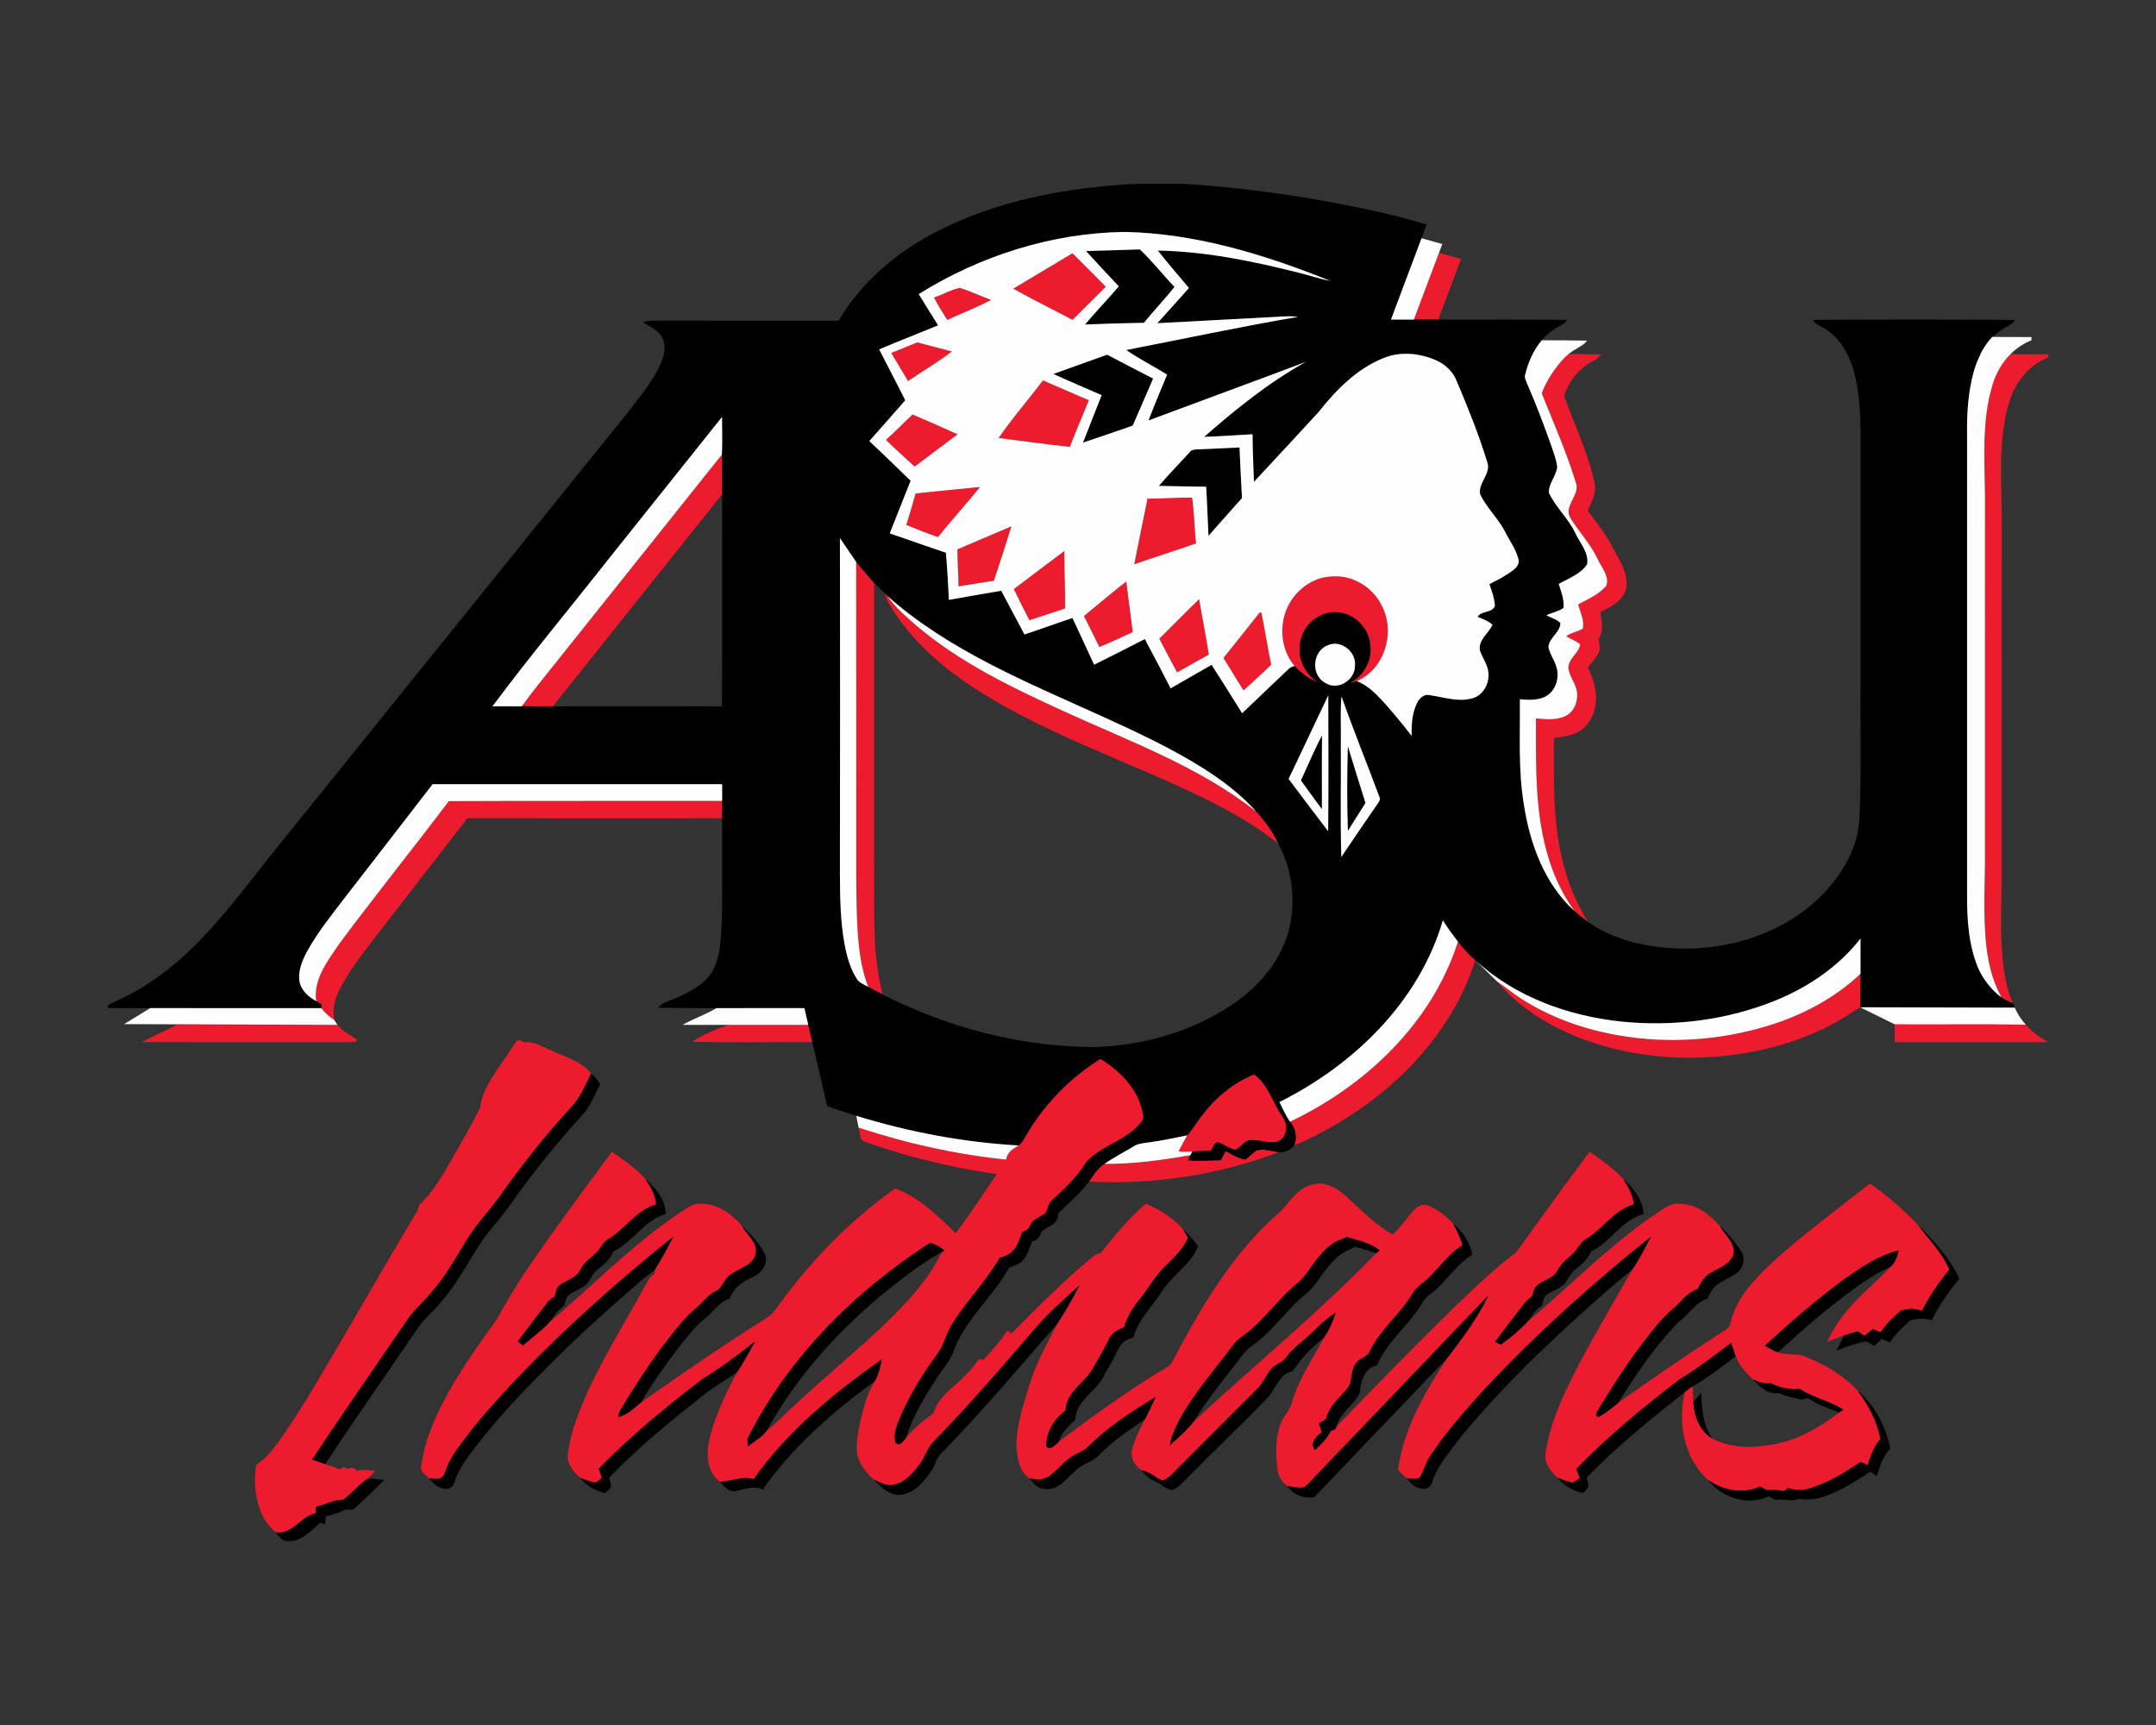 <?xml version="1.0" encoding="UTF-8"?>
<!DOCTYPE svg PUBLIC "-//W3C//DTD SVG 1.1//EN" "http://www.w3.org/Graphics/SVG/1.1/DTD/svg11.dtd">
<!-- Creator: CorelDRAW -->
<svg xmlns="http://www.w3.org/2000/svg" xml:space="preserve" width="2000px" height="1600px" version="1.1" style="shape-rendering:geometricPrecision; text-rendering:geometricPrecision; image-rendering:optimizeQuality; fill-rule:evenodd; clip-rule:evenodd"
viewBox="0 0 2000 1600"
 xmlns:xlink="http://www.w3.org/1999/xlink">
 <rect x="0" y="0" width="2000" height="1600" fill="#333333" stroke="none"/>
 <defs>
  <style type="text/css">
   <![CDATA[
    .fil1 {fill:black;fill-rule:nonzero}
    .fil0 {fill:#EC1B2D;fill-rule:nonzero}
    .fil2 {fill:#FEFEFE;fill-rule:nonzero}
   ]]>
  </style>
 </defs>
 <g id="Capa_x0020_1">
  <g id="Arkansas_x0020_State_x0020_Indians.cdr">
   <path class="fil0" d="M1334.88 234.43l20.46 5.82 -21.17 56.19 -22.61 0 23.32 -62.01zm-394.94 33.33c18.36,-10.87 36.56,-22.03 54.96,-32.85 10.26,10.4 20.79,20.51 30.87,31.09 -10.38,10.15 -20.53,20.48 -30.81,30.72 -18.32,-9.69 -36.94,-18.85 -55.02,-28.96zm-73.53 8.17c8.11,-2.67 15.62,-7.15 23.96,-8.97 9.86,3.19 19.27,7.6 28.96,11.22 -13.1,7.04 -27.09,12.28 -40.57,18.56 -4.32,-6.83 -8.73,-13.59 -12.35,-20.81zm-39.67 51.47c8.05,-3.33 16.16,-6.54 24.24,-9.83 10.72,2.75 21.35,5.74 32.09,8.43 -12.98,9.97 -27.21,18.22 -40.74,27.47 -5.29,-8.63 -10.29,-17.44 -15.59,-26.07zm1038.32 1.05c11.65,0.2 23.29,0 34.94,0.15l0 2.95c-17.94,7.07 -30.84,23.16 -36.14,41.42 -10.09,33.21 -7.28,68.41 -6.98,102.62 -0.04,108.33 0,216.65 -0.02,324.99 0.4,31.54 -2.25,63.23 1.46,94.67 1.59,12.08 3.81,24.26 9.07,35.36 -4.29,-2.13 -6.93,-2.51 -10.71,-5.46 -7.98,-14.61 -11.71,-29.42 -13.87,-45.85 -3.71,-31.45 -1.06,-63.13 -1.47,-94.68 0.02,-108.34 -0.02,-216.66 0.02,-324.98 -0.3,-34.21 -3.11,-69.41 6.99,-102.62 3.11,-10.74 8.86,-20.72 16.71,-28.57zm-897.55 24.42c14.21,6.02 28.34,12.28 42.54,18.36 -5.76,14.46 -12.08,28.71 -17.61,43.26 -22.08,-2.31 -44.05,-5.48 -66.05,-8.23 12.67,-18.54 27.58,-35.48 41.12,-53.39zm-145.7 55.12c8.56,-7.51 16.43,-15.75 24.76,-23.52 13.99,6 27.95,12.02 41.78,18.38 -13.25,10.02 -26.57,19.95 -39.85,29.92 -8.96,-8.21 -18.07,-16.23 -26.69,-24.78zm-296.23 194.15c48.08,-60.12 96.02,-120.35 144.08,-180.47 0.48,12.26 0.16,24.57 0.22,36.85 -52.42,65.48 -104.65,131.09 -157,196.61 -9.56,-0.04 -19.11,0.16 -28.66,-0.22 13.1,-18.12 27.59,-35.16 41.36,-52.77zm323.74 -144.37c19.92,-2.32 39.91,-3.95 59.86,-6.1 -12.72,15.78 -26.39,30.75 -39.09,46.52 -9.92,-3.41 -19.67,-7.3 -29.36,-11.3 3.01,-9.65 5.94,-19.34 8.59,-29.12zm215.16 4.76c13.76,0 27.53,-1.12 41.31,-1 2.21,14.02 2.15,28.41 3.69,42.56 -19.04,6.58 -38.26,12.68 -57.31,19.34 4.06,-20.3 8.07,-40.63 12.31,-60.9zm-176.39 47.04c16.77,-7.01 33.37,-14.39 50.16,-21.37 -5.25,16.89 -10.63,33.75 -16.27,50.52 -10.96,1.51 -21.85,3.54 -32.81,5.14 -0.06,-11.44 -1,-22.85 -1.08,-34.29zm52.37 36.82c15.63,-11.74 31.21,-23.62 46.9,-35.3 -0.1,17.76 0.86,35.5 0.62,53.28 -10.96,3.85 -22.07,7.24 -33.09,10.92 -4.92,-9.58 -9.73,-19.21 -14.43,-28.9zm-146.25 -25.24c5.52,6.5 10.82,13.18 16.64,19.42 0.06,86.01 0,172.01 0.02,258.02 0.62,41.24 -2.57,83.34 7.93,123.69 -4.54,-2.2 -8.97,-4.57 -13.41,-6.94 -6.74,-17.32 -8.85,-35.98 -9.97,-54.38 -1.61,-30.82 -0.99,-61.69 -1.11,-92.53 -0.06,-82.41 0.12,-164.85 -0.1,-247.28zm396.83 51.57c4.75,-20.51 23.4,-37.49 44.79,-38.05 19.58,-1.54 38.71,10.72 46.65,28.46 11.94,24.3 1.61,57.65 -23.74,68.6 -2.11,0.75 -4.23,1.29 -6.34,1.87 12.7,-6.9 20.89,-21.43 18.64,-35.94 -1.62,-16.45 -16.61,-30.44 -33.35,-29.8 -16.85,0.16 -31.42,15.17 -31.98,31.87 -1.35,12.94 5.59,25.32 16.07,32.59 -8.17,-2.73 -14.91,-8.35 -20.75,-14.49 -10.56,-12.18 -13.71,-29.66 -9.99,-45.11zm-185.52 -1.29c12.98,-10.81 25.96,-21.65 39.25,-32.08 1.91,15.67 4.01,31.3 6.08,46.95 -10.29,4.74 -20.57,9.53 -31.02,13.87 -4.66,-9.63 -9.52,-19.17 -14.31,-28.74zm-185.08 -21.45c0.94,0.89 1.85,1.81 2.69,2.81 7.32,10.64 17.3,18.98 26.89,27.45 40.23,34.1 88.13,57.25 135.79,79.01 61.27,28.17 126.1,51.39 179.58,93.63 8.41,8.73 15.55,18.88 20.59,29.94 -20.91,-17.06 -44.55,-30.36 -68.71,-42.22 -73.68,-36.16 -153.29,-61.13 -221.54,-107.74 -28.09,-19.47 -53.96,-43.29 -71.19,-73.13 -1.75,-3.09 -2.98,-6.42 -4.1,-9.75zm255.01 42.46c12.36,-12.18 24.44,-24.64 36.92,-36.72 2.87,17.18 6.33,34.28 9.03,51.47 -9.93,5.32 -19.62,11.08 -29.49,16.5 -5.54,-10.4 -11.12,-20.75 -16.46,-31.25zm93.25 -24.5c0.36,0.14 1.13,0.42 1.49,0.56 3.33,15.96 5.66,32.13 9.05,48.06 -8.31,8.23 -17.12,15.9 -25.67,23.86 -6.3,-9.99 -12.44,-20.06 -18.62,-30.12 11.36,-14.02 22.41,-28.29 33.75,-42.36zm-752.33 175.15c84.51,-0.39 169.03,-0.04 253.53,-0.19 0,5.36 0,10.72 0,16.06 -78.76,0 -157.53,0.08 -236.29,-0.02 -29.9,38.37 -59.56,76.91 -89.4,115.34 -10.79,14.27 -21.79,28.6 -29.76,44.69 -4.21,8.39 -6.32,17.94 -4.23,27.25 -4.49,-3.01 -8.9,-6.76 -12.19,-11.13l0.41 -3.48c-1.26,-0.74 -3.81,-2.24 -5.08,-2.99 -2.99,-20.42 10.96,-37.68 21.64,-53.59 33.13,-44.49 67.92,-87.7 101.37,-131.94zm936.11 130.31c4.77,6.28 10.25,12 16.15,17.24 -6.76,20.77 -16.25,40.63 -28.36,58.79 -33.47,50.97 -84.14,88.82 -139.54,113.14 2.67,-7.71 1.14,-15.95 -4.09,-22.13 70.21,-33.35 131.9,-91.63 155.84,-167.04zm286.95 78.26c31.87,-9.61 62.17,-25.46 86.47,-48.44 -0.02,10.35 0.24,20.71 -0.32,31.06 -8.53,5.14 -16.62,10.98 -25.47,15.58 -31.94,17.03 -67.62,26.34 -103.54,29.85 -43.35,4.06 -87.81,-0.76 -128.69,-16.05 -29.78,-11.36 -58.29,-28.39 -78.86,-53.1 7.18,4.6 13.62,10.28 20.81,14.93 27.85,18.18 59.82,29.48 92.51,35 45.55,7.79 92.88,4.52 137.09,-8.83zm118.16 -1.58c40.53,0.3 81.1,-0.41 121.59,0.34 5.79,6.47 12.9,11.74 20.82,16.25 -47.5,0.02 -94.98,-0.02 -142.47,0.02 0,-5.54 0,-11.1 0.06,-16.61zm-1593.48 0.48l148.86 0.06c4.86,5.72 11.36,9.45 17.76,13.16 1.26,3.55 -4.08,2.55 -5.92,2.91 -64.5,-0.12 -128.99,0.16 -193.49,-0.14l32.79 -15.99zm513.78 0.06l71.9 0 3.75 16.03c-37.07,-0.2 -74.13,0.5 -111.17,-0.36 3.96,-3.83 29.9,-15.82 35.52,-15.67zm-199.29 15.93c1.81,-3.81 5.6,-0.2 8.33,0.32 8.67,-1.22 16.11,4.01 23.76,7.19 13,6.22 28.33,9.67 37.56,21.67l-0.04 0.06c-5.27,11.03 -10.05,22.67 -18.68,31.6 -24.1,26.35 -46.35,54.36 -66.88,83.6 -6.64,9.27 -14.35,17.7 -21.29,26.75 -13.59,18.88 -23.46,40.32 -38.67,58.08 -7.25,9.33 -16.48,16.95 -23.5,26.48 -29.9,43.81 -60.32,87.27 -89.62,131.52 4.03,1.39 8.07,2.79 12.12,4.12 4.52,1.42 8.93,3.15 13.31,4.95 0.96,-0.54 2.85,-1.6 3.79,-2.13 0.98,0.45 2.93,1.31 3.91,1.75 3.23,-2.13 6.28,-1 8.63,1.79 5.46,-1.61 11.14,-0.54 16.68,0.04 -2.65,2.89 -5.28,5.8 -8.39,8.22 -7.53,5.54 -13.69,12.69 -20.97,18.55 -9.01,-0.51 -16.7,4.97 -25.37,6.46 -0.14,1.98 -0.26,3.99 -0.38,6.02 -13.7,2.59 -21.43,20.21 -37.14,17.76 -17.86,-14.71 -21.27,-40.68 -18.2,-62.39 11.12,-7.43 18.78,-18.6 26.33,-29.36 20.56,-30.24 38.54,-62.11 57.09,-93.59 21.85,-37.49 43.58,-75.07 65.84,-112.34 1,-1.96 1.72,-4.05 2.14,-6.22 12.62,-11.25 20.71,-26.36 29.36,-40.65 9.27,-16.26 18.62,-32.51 27.01,-49.21 1.91,-16.51 12.32,-29.9 21.23,-43.3 4.17,-5.82 7.83,-11.96 12.04,-17.74zm471.88 88.9c16.85,-29.8 41.23,-55.31 70.37,-73.29 18.86,11.46 35.88,28.94 39.49,51.53 1.55,4.74 -2.59,8.33 -5.46,11.44 -13.66,13.87 -34.33,18.3 -47.25,32.95 -8.25,13.49 -19.85,24.3 -31.35,34.94 -3.73,2.91 -4.01,7.86 -6.16,11.76 -4.47,4.25 -11.82,5.44 -14.33,11.62 -1.12,3.53 -4.33,5.07 -7.46,6.48 -2.33,6.1 -4.18,12.72 -8.83,17.56 -3.19,3.57 -7.97,4.83 -12.26,6.48 -12.36,21.53 -30.14,39.21 -43.33,60.16 -6.2,9.17 -8,20.59 -14.81,29.4 -12.68,17.38 -24.14,35.8 -32.97,55.46 -3.21,8.37 -8.08,17.42 -5.29,26.59 4.43,3.25 7.38,-2.33 9.79,-5.24 7.28,-8.45 15.75,-15.85 25.02,-22.05 2.91,-8.83 8.59,-16.36 15.61,-22.36 9.66,-8.58 19.43,-17.27 26.63,-28.11 1.15,0.12 3.43,0.36 4.58,0.46 7.8,-8.75 15.71,-17.48 22.23,-27.27 0.88,0.74 2.67,2.23 3.57,2.95 24.51,-24.82 49.17,-49.6 76.12,-71.82 1.92,-1.56 4.35,-2.21 6.7,-2.83 12.92,-16.21 25.99,-32.55 42.06,-45.83 12.84,5.7 25.1,13.14 34.39,23.88 1.51,2.53 3.04,5.1 4.58,7.67 -4.66,10.85 -13.5,18.88 -21.71,27.05 -9.01,8.64 -14.81,19.88 -22.7,29.45 -6.54,8.01 -12.12,16.88 -15.09,26.85 -6.06,1.99 -11.84,5.5 -14.37,11.64 -4.55,9.91 -10.49,19.07 -15.75,28.58 -8.13,12.22 -23.56,20.57 -24.06,36.84 -10.35,7.58 -17.6,19.32 -18.06,32.35 3.19,6.12 8.53,-0.88 11.78,-3.49 29.08,-21.96 58.7,-43.29 89.58,-62.67 5,-3.47 11.4,-5.46 15.15,-10.44 27.05,-51.35 57.01,-103.1 101.76,-141.19 8.57,-9.31 15.93,-21.61 29.34,-24.36 11.94,-3.03 23.07,3.79 31.46,11.62 13.49,12.42 26.39,25.81 42.46,34.98 6.51,-6.18 11.92,-13.33 17.44,-20.35 3.49,-4.38 8.85,-8.83 14.85,-6.8 9.21,3.49 17.16,9.79 23.84,16.95 3.57,6.34 6.56,13.01 8.73,19.95 -15.59,9.41 -24.42,26.15 -39.01,36.72 -3.05,2.25 -5.58,5.08 -7.51,8.33 -11.31,19.04 -29.67,32.97 -39.43,53.08 -2.3,6.38 -10.67,6.44 -13.54,12.42 -4.92,6.7 -2.07,16.25 -7.63,22.61 -7.32,8.89 -17.01,16.48 -19.7,28.3 -2.19,1.32 -4.34,2.67 -6.51,4.01 0.93,2.63 1.85,5.26 2.79,7.93 -5.11,3.83 -11.47,9.97 -6.44,16.59 5.56,-5.3 11.4,-10.59 14.67,-17.68 1.09,-0.44 3.25,-1.3 4.34,-1.72 0.26,-0.63 0.78,-1.87 1.02,-2.49 36.72,-37.73 73.38,-75.51 111.05,-112.3 17.9,-16.97 35.62,-34.31 55.49,-48.98 22.49,-31.28 45.15,-62.51 68.14,-93.45 11.12,7.55 22.2,15.37 31.35,25.3 4.59,7.23 9.09,14.83 9.69,23.6 -18.2,5.14 -28.26,22.36 -43.75,31.75 -6.06,3.31 -8.33,10.33 -13.46,14.65 -5.14,4.35 -10.36,8.83 -13.57,14.89 -4.13,8.14 -14.67,8.83 -20.38,15.31 -1.43,2.67 -2.17,5.6 -3.12,8.45 -3.11,2.38 -6.02,5.03 -8.34,8.2 -8.67,11.4 -17.5,22.68 -26.05,34.18 1.36,0.62 4.11,1.88 5.5,2.51 8.65,-6.18 16.81,-13.11 24.22,-20.75 38.37,-32.53 73.91,-68.57 115.1,-97.67 8.49,-5.06 16.46,-13.6 27.21,-12.18 14.73,0.34 27.07,9.95 36.43,20.53 4.45,7.99 13.28,14.55 13.08,24.4 -1.61,10.66 -13.02,14.11 -20.99,18.98 -6.18,3.15 -9.65,9.29 -12.68,15.23 -8.53,2.87 -13.99,10.1 -20.21,16.08 -13.69,11.07 -24.06,25.5 -34.68,39.39 -13.26,17.92 -25.3,36.72 -36.88,55.79 -1.1,2.06 -3.95,6.14 -0.36,7.44 6.78,-3.49 12.78,-8.33 18.56,-13.28 31.06,-22.1 62.49,-43.71 94.52,-64.42 3.83,-2.75 9.31,-4.73 9.75,-10.17 4.77,-21.35 20.31,-37.95 35.56,-52.74 29.46,-27.43 62.12,-51.09 93.65,-76.05 16.09,11.15 30.92,24.12 44.39,38.33 10.41,13.36 22.39,25.8 29.32,41.51 -9.76,11.74 -18.41,24.39 -25.25,38.05 -3.17,-0.64 -6.34,-1.26 -9.47,-1.85 -3.29,0.59 -6.56,1.15 -9.83,1.65 -7.17,6.06 -14.17,12.46 -19.23,20.43 -2.47,-1.03 -4.93,-2.05 -7.34,-3.03 -2.57,2.06 -5.12,4.15 -7.67,6.24 -2.08,-1.39 -4.17,-2.75 -6.22,-4.14 -4.25,1.15 -8.53,2.25 -12.66,3.76 -5.24,1.94 -10.46,3.93 -15.75,5.74 7.06,-14.95 16.99,-28.42 28.75,-40.02 9.51,-9.97 20.37,-18.6 29.48,-28.97 4.92,-3.76 6.8,-9.7 8.09,-15.49 -18.96,4.53 -35.22,15.93 -50.93,26.92 -25.61,18.91 -49.69,39.82 -73.09,61.35 3.84,2.25 7.73,4.49 11.92,6.12 7.41,2.79 15.46,1.16 22.98,2.87 18.82,7.54 37.19,17.6 51.09,32.63 10.08,13.3 17.84,28.35 21.21,44.79 -5.94,7.04 -9.29,15.67 -11.94,24.38 -2.18,-1.02 -4.37,-2.03 -6.52,-2.99 -15.05,10.17 -30.8,20.11 -48.52,24.84 -6.18,1.87 -12.68,1.14 -18.78,-0.56 -0.93,0.72 -2.77,2.15 -3.7,2.85 -5.25,-1.1 -10.59,-1.57 -15.91,-0.98 -2.15,-1.13 -4.27,-2.25 -6.36,-3.34 -15.83,7.43 -34.39,3.62 -48.28,-6.14 -22.16,-19.9 -28.42,-53.43 -21.53,-81.49 2.32,-1.94 4.77,-3.73 7.36,-5.33 0.1,4.93 0.2,9.91 0.54,14.86 0.85,12.87 5.94,26.93 17.78,33.58 17.28,9.47 38.05,8.79 56.89,5.39 22.48,-4.05 42.6,-15.77 60.52,-29.49 0.99,-0.69 2.95,-2.01 3.94,-2.67 -12.66,-8.27 -27.96,-10.94 -40.5,-19.37 -9.27,1.31 -18.7,-1.24 -27.03,-5.26 -5.72,0.91 -11.2,-0.8 -16.19,-3.43 -6.64,-6.04 -12.6,-13.02 -16.08,-21.39 -1.52,-4.07 -2.88,-8.22 -4.27,-12.34 -15.65,11.62 -31.08,23.58 -47.78,33.71 -33.49,25.71 -66.34,52.54 -95.7,82.98 1,2.81 2.01,5.64 3.05,8.49 -2.19,1.44 -4.09,3.43 -6.6,4.27 -4.72,-0.98 -9.21,-2.67 -13.69,-4.33 -6.28,-5.6 -12.66,-13.17 -11.51,-22.18 4.13,-29.92 17.77,-57.37 31.42,-83.96 15.65,-29.37 32.61,-58.03 49,-86.99 6.67,-9.59 11.88,-20.08 17.26,-30.42 -53.9,42.93 -105.25,89.22 -152.45,139.45 -18.38,19.9 -36.38,40.35 -51.59,62.85 -4.49,6.18 -6,13.86 -9.85,20.37 -3.35,3.15 -8.29,1.26 -12.28,1.12 -3.27,-2.19 -5.88,-5.14 -8.25,-8.21 5.32,-37.86 24.78,-71.64 45.55,-103.02 13.97,-18.56 28.24,-37.17 38.23,-58.26 -52.88,55.07 -105.41,110.47 -158.33,165.48 -4.29,4.13 -7.78,9.21 -12.8,12.5 -5.06,0.96 -10.2,-0.46 -15.17,-1.19 -5.28,-3.83 -8.99,-9.51 -9.49,-16.09 -1.23,-13.85 -2.15,-28.49 3.11,-41.68 2.67,-7.14 8.65,-12.54 10.51,-20.03 6.3,-21.53 19.19,-40.15 29.64,-59.76 4.9,-7.06 8.15,-15.09 11,-23.15 -10.82,6.16 -18.72,15.95 -28.08,23.92 -6.42,5.5 -13.12,10.77 -18.14,17.66 -3.35,5.03 -10.07,5.92 -13.72,10.63 -4.68,6.04 -7.75,13.25 -13.23,18.68 -24.06,24.1 -48.2,48.1 -72.22,72.24 -4.11,3.98 -7.76,8.65 -12.86,11.4 -3.75,2.25 -7.02,-1.44 -10.09,-3.11 -3.56,-2.69 -7.67,-4.35 -11.94,-5.46 -6.79,-4.13 -10.66,-12.44 -8.49,-20.24 2.55,-9.39 7.24,-18.02 11.48,-26.73 3.83,-6.69 6.94,-13.73 10.05,-20.77 -22.42,13.34 -44.39,27.93 -62.95,46.39 -3.93,3.88 -9.39,5.44 -13.97,8.31 -9.03,5.4 -14.83,14.87 -24.12,19.89 -4.85,2.63 -10.55,1.4 -15.73,0.86 -9.49,-6.12 -11.36,-18.5 -12.22,-28.88 -0.44,-21.25 7.24,-41.47 13.22,-61.54 5.92,-18.68 15.96,-35.7 24.67,-53.14 7.6,-11.4 14.18,-23.48 20.58,-35.58 -8.36,7.31 -16.33,15.07 -24.54,22.56 -12.24,11.62 -22.75,24.82 -33.83,37.5 -25.04,29.02 -50.45,57.74 -77.2,85.19 -5.6,5.7 -7.52,13.78 -12.22,20.1 -5.94,8.13 -13.1,16.56 -23.18,19.33 -6.86,2.27 -13.44,-1.73 -19.58,-4.26 -8.01,-7.3 -15.69,-16.65 -16.03,-28.01 -0.35,-14.99 4.07,-29.52 7.84,-43.87 1.79,-7.02 5.34,-13.4 8.83,-19.7 3.65,-6.14 5.18,-13.22 6.4,-20.17 -44.22,31.45 -87.31,66.38 -118.69,111.15 -10.52,-3.31 -20.73,1.99 -31.21,2.47 -13,-9.41 -13.1,-27.67 -9.43,-41.8 5.54,-20.91 14.85,-40.61 25.02,-59.64 6.29,-9.19 11.3,-19.14 16.84,-28.79 -15.85,12.6 -32.13,24.7 -49.38,35.31 -33.42,25.65 -66.1,52.46 -95.52,82.68 0.98,2.85 1.94,5.68 2.95,8.57 -2.23,1.36 -3.98,4.01 -6.72,4.27 -4.66,-0.92 -9.07,-2.69 -13.49,-4.33 -6.42,-5.48 -12.62,-13.27 -11.48,-22.24 3.09,-22.87 12.12,-44.4 21.91,-65.13 16,-32.81 35.1,-63.96 52.74,-95.86 1.36,-2.45 3.23,-4.62 5.6,-6.1 0,-0.75 0.02,-2.21 0.02,-2.95 6.26,-10.08 12.04,-20.45 17.26,-31.09 -53.14,42.39 -103.89,87.96 -150.54,137.42 -16.12,17.36 -31.89,35.08 -45.92,54.18 -5.08,7.05 -10.45,14.07 -13.36,22.36 -1.73,3.57 -2.31,8.75 -6.68,10.15 -3.24,0.56 -6.55,-0.1 -9.78,-0.26 -2.95,-3.01 -7.98,-5.72 -7.32,-10.6 2.47,-20.28 9.97,-39.61 19.22,-57.69 14.15,-28.17 32.65,-53.82 51.01,-79.32 9.41,-17.06 19.37,-33.83 30.5,-49.85 24.43,-35.82 50.49,-70.51 76.2,-105.45 11.09,7.42 22.05,15.27 31.14,25.14 4.8,7.19 9.13,14.89 10.01,23.66 -18.78,5.22 -28.87,23.32 -45.1,32.63 -3.05,1.73 -4.8,4.84 -6.79,7.61 -4.89,7.64 -14.04,11.45 -18.14,19.76 -3.55,8.13 -12.82,10.08 -19.42,14.83 -3.59,2.21 -3.47,6.92 -4.68,10.52 -2.93,1.92 -5.78,4.09 -7.84,6.98 -8.81,11.5 -17.7,22.94 -26.33,34.58 1.16,0.96 3.49,2.86 4.65,3.83 8.33,-7.11 17.22,-13.57 24.71,-21.59 39.77,-33.72 76.49,-71.32 119.69,-100.8 6.33,-3.81 12.43,-9.65 20.35,-8.97 15.39,-0.5 28.62,9.27 38.29,20.33 4.55,8.49 15.07,15.51 12.92,26.23 -2.73,10.99 -15.29,13.18 -23.27,19.1 -6.35,3.77 -7.13,12.76 -14.23,15.61 -6.44,3.15 -10.6,9.15 -15.81,13.87 -13.49,10.75 -23.56,24.96 -34.08,38.49 -13.56,18.24 -25.8,37.4 -37.62,56.79 -1.35,2.18 -2.17,4.63 -2.51,7.18 8.41,-1.35 14.55,-8.25 21.01,-13.25 38.17,-26.9 76.69,-53.33 116.2,-78.21 2.81,-1.79 5.52,-3.84 7.53,-6.51 30.94,-43.62 68.47,-83.03 112.24,-113.88 22.07,8.33 39.49,25.31 56,41.62 13.37,-17.84 25.65,-36.42 38.15,-54.86 -41.56,-6.1 -82.7,-15.65 -122.21,-30.02 -5.64,-1.47 -4.29,-8.95 -6.24,-13.18 44.53,14.7 90.54,24.96 137.2,29.75 0.64,-6.68 6.3,-9.95 11.42,-13.14 2.58,-1.65 4.01,-4.51 5.62,-7zm162.6 -18.3c12.88,-17.64 29.92,-32.61 50.44,-40.58 13.35,9.99 17.34,26.93 26.67,39.99 5.14,6.91 3.72,18.83 -4.83,22.28 -8.65,2.27 -17.34,-2.19 -26.07,-1.19 -5.88,0.57 -8.37,7.73 -13.87,8.73 -5.65,-1.36 -10.31,-5.21 -15.85,-6.86 -3.69,0.52 -4.33,5.18 -6.2,7.83 -5.82,0.28 -11.64,0.34 -17.46,0.7 -4.19,0.28 -8.41,0.34 -12.6,0 2.53,-5.06 5.24,-10.01 7.99,-14.97 4.51,-4.86 7.82,-10.64 11.78,-15.93zm42.26 38.38c3.61,-2.61 6.54,-6.14 10.43,-8.38 6.77,-2.11 13.73,0.64 20.47,1.58 -55.93,21.11 -116.29,30.44 -175.97,27.23 4.06,-6.04 7.97,-12.46 14.27,-16.43 26.77,0.26 53.38,-3.49 79.69,-8.05 -0.56,1.16 -1.67,3.49 -2.21,4.68 10.13,1.14 20.35,0.02 30.5,-0.04 1.45,-2.81 2.95,-5.62 4.46,-8.39 5.96,2.87 11.62,7 18.36,7.8zm72.98 84.83l0 0c-9.43,8.91 -14.73,21.33 -24.6,29.78 -18.54,14.83 -31.53,35.57 -51.09,49.26 -6.8,4.49 -11,11.6 -15.99,17.82 -14.09,18.18 -28.84,36.02 -40.46,55.95 -4.82,8.6 -9.25,17.67 -11.02,27.49 7.67,-7.15 15.9,-13.97 22.3,-22.28 56.25,-52.21 115.86,-100.91 169.28,-156.1 0.79,-0.62 2.35,-1.82 3.13,-2.42 -8.53,-7.29 -20.02,-9.1 -30.4,-12.41 -7.82,2.85 -15.63,6.45 -21.15,12.91zm-534.9 174.18l0 0c0.04,1.8 0.12,5.38 0.16,7.16 6,-4.77 13.22,-8.47 17.78,-14.79 2.87,-2.13 5.62,-4.41 8.2,-6.88 30.79,-30.26 64.36,-57.51 95.96,-86.89 22.42,-21.15 44.65,-43.83 58.22,-71.86l2.57 -1.33c-4,-3.21 -8.53,-5.61 -13.35,-7.26 -70.29,45.29 -131.9,106.6 -169.54,181.85zm743.92 -536.03c5.22,16.6 13.06,32.31 23.16,46.49 3.85,3.76 8.22,6.97 12.62,10.08 -17.04,-26.65 -25.83,-57.69 -29.24,-88.92 -3.27,-27.13 -2.27,-54.48 -2.41,-81.75 11.98,-0.98 25.71,-3.67 32.53,-14.73 10.42,-15.23 6.98,-35.08 -1.08,-50.51 3.63,-4.55 7.62,-8.89 10.27,-14.13 1.95,-3.95 0.1,-8.36 -0.24,-12.46 4.98,-7.46 2.79,-16.51 1.65,-24.76 9.47,-5.03 21.43,-10.41 23.84,-22.05 2.54,-14.43 -6.69,-26.83 -13.01,-38.89 -6.02,-12.06 -14.69,-22.44 -22.57,-33.25 3.57,-8.15 8.61,-16.72 6.26,-25.95 -6,-27.89 -18.6,-53.76 -28.22,-80.43 4.44,-13.68 14.25,-25.9 27.13,-32.51 2.85,-1.44 5.24,-3.57 7.53,-5.79 -10.19,-0.29 -20.49,-0.85 -30.68,-0.39 -7.82,6.14 -20.7,23.77 -24.63,36.41 10.96,27.37 22.92,54.48 31.61,82.71 3.73,10.06 -7.98,18.75 -6.63,28.43 0,0.06 0.01,0.11 0.01,0.17 0.01,0.02 0.02,0.04 0.03,0.06 0.18,1.13 0.54,2.28 1.13,3.45 7.99,13.2 18.96,24.48 25.57,38.59 3.53,7.74 11.09,15.79 8.2,24.78 -6.72,8.27 -17.03,12.42 -26.18,17.42 1.9,7.38 6.1,14.99 4.15,22.71 -4.98,2.45 -10.39,3.82 -15.21,6.54 3.91,3.24 9.21,4.38 12.9,7.89 -0.95,7.62 -9.87,12.47 -10.82,20.31 -0.08,0.41 -0.14,0.83 -0.17,1.26 0.03,0.17 0.06,0.33 0.09,0.49 0,0.06 0,0.12 0.01,0.18 1.02,7.88 7,14.18 7.98,22.11 1.03,8.43 -2.56,18.04 -10.49,21.93 -8.55,4.3 -18.42,3.17 -27.59,2.35 0.02,44.23 -1.35,89.54 12.5,132.16z"/>
   <path class="fil1" d="M1054.2 170.52l44.07 0c50.15,3.13 100.01,9.87 149.32,19.46 25.52,4.98 50.95,10.72 75.85,18.32 -11.02,29.38 -22.18,58.7 -33.11,88.12 7.06,0.02 14.15,0.02 21.23,0.02 7.52,0 15.07,0 22.61,0 39.84,0.16 79.71,-0.34 119.56,0.26 -2.73,4.71 -8.37,5.98 -12.52,9.01 -14.19,9.53 -22.49,25.58 -26.41,41.86 -0.88,2.65 0.64,5.15 1.51,7.58 8.51,19.41 16.01,39.23 23.07,59.22 2.03,6.26 4.58,12.48 5.14,19.12 -1.14,8.27 -8.06,15.11 -7.72,23.56 6.38,13.65 18.24,23.94 24.68,37.67 4.25,9.15 12.5,17.86 10.86,28.63 -6.07,9.13 -17.16,13.09 -26.41,18.24 2.32,7.19 5.21,14.57 4.45,22.28 -4.73,3.37 -10.67,4.37 -15.89,6.74 4.23,2.49 9.49,3.63 12.98,7.24 0.02,8.71 -10.39,13.45 -11.07,22.22 1.14,6.48 5.43,11.84 7.24,18.14 3.49,10.23 -0.58,23.52 -10.78,28.21 -7.18,3.39 -15.31,2.77 -22.97,2.19 0.36,32.65 -1.71,65.54 3.77,97.91 5.62,36.26 19.06,73.24 46.84,98.48 3.85,3.76 8.22,6.97 12.62,10.08 24.82,17.64 55.84,23.96 85.82,24.78 44.23,0.86 89.7,-12.76 123.29,-42.2 22.82,-20.21 41.34,-47.76 42.71,-79.04 1.88,-41.5 0.6,-83.06 0.98,-124.6 0,-66.2 0,-132.4 0,-198.58 -0.24,-24.82 1.08,-49.81 -2.71,-74.43 -2.99,-19.86 -9.91,-40.93 -26.57,-53.54 -4.71,-4.01 -11.6,-5.31 -15.01,-10.77 62.43,-0.42 124.9,-0.46 187.35,0.02 -1.83,4.23 -6.48,5.5 -10.02,7.84 -14.66,8.53 -23.51,24.22 -28.03,40.16 -5.28,19.04 -6.44,38.97 -6.18,58.63 0,141.8 0.02,283.59 0,425.38 -0.12,23.34 1.2,47.42 10.29,69.21 4.38,10.04 12.67,20.73 21.64,27.21 3.78,2.95 6.42,3.33 10.71,5.46 0.49,1.38 1.03,2.73 1.6,4.03l-143.41 -0.36c0.56,-10.35 0.3,-20.71 0.32,-31.06 0,-10.9 0.02,-21.79 0,-32.67 -20.27,25.97 -48.28,44.97 -78.6,57.35 -45.17,18.42 -95.04,24.54 -143.46,19.63 -49.18,-5.24 -98.47,-22.92 -135.21,-56.89 -5.9,-5.24 -11.38,-10.96 -16.15,-17.24 -4.96,-6.36 -9.72,-12.9 -14.01,-19.75 -22.05,75.46 -82.6,134.15 -151.59,168.53 2.93,6.24 5.92,12.48 9.76,18.26 5.23,6.18 6.76,14.42 4.09,22.13 -3.79,4.09 -8.81,6.52 -14.49,6.16 -6.74,-0.94 -13.7,-3.69 -20.47,-1.58 -3.89,2.24 -6.82,5.77 -10.43,8.38 -6.74,-0.8 -12.4,-4.93 -18.36,-7.8 -1.51,2.77 -3.01,5.58 -4.46,8.39 -10.15,0.06 -20.37,1.18 -30.5,0.04 0.54,-1.19 1.65,-3.52 2.21,-4.68 0.42,-0.86 1.26,-2.57 1.68,-3.43 5.82,-0.36 11.64,-0.42 17.46,-0.7 1.87,-2.65 2.51,-7.31 6.2,-7.83 5.54,1.65 10.2,5.5 15.85,6.86 5.5,-1 7.99,-8.16 13.87,-8.73 8.73,-1 17.42,3.46 26.07,1.19 8.55,-3.45 9.97,-15.37 4.83,-22.28 -9.33,-13.06 -13.32,-30 -26.67,-39.99 -20.52,7.97 -37.56,22.94 -50.44,40.58 -3.96,5.29 -7.27,11.07 -11.78,15.93 -12,2.47 -23.98,5.01 -36.12,6.6 -4.78,0.7 -9.82,1 -13.91,3.81 -8.89,5.36 -18.12,10.18 -26.73,16.04 -6.3,3.97 -10.21,10.39 -14.27,16.43 -8.32,11.08 -19.02,19.99 -28.83,29.66 1.02,9.29 -8.67,11.78 -14.65,16.01 -2.11,4.36 -3.81,9.07 -9.37,9.72 -2.41,6.34 -4.34,13.18 -9.11,18.24 -3.23,3.39 -7.93,4.57 -12.16,6.14 -15.61,28.21 -42.46,49.46 -52.78,80.67 -2.99,6.82 -8.21,12.3 -12.16,18.56 -12.16,18.28 -24.06,37.2 -30.58,58.33 -2.41,2.91 -5.36,8.49 -9.79,5.24 -2.79,-9.17 2.08,-18.22 5.29,-26.59 8.83,-19.66 20.29,-38.08 32.97,-55.46 6.81,-8.81 8.61,-20.23 14.81,-29.4 13.19,-20.95 30.97,-38.63 43.33,-60.16 4.29,-1.65 9.07,-2.91 12.26,-6.48 4.65,-4.84 6.5,-11.46 8.83,-17.56 3.13,-1.41 6.34,-2.95 7.46,-6.48 2.51,-6.18 9.86,-7.37 14.33,-11.62 2.15,-3.9 2.43,-8.85 6.16,-11.76 11.5,-10.64 23.1,-21.45 31.35,-34.94 12.92,-14.65 33.59,-19.08 47.25,-32.95 2.87,-3.11 7.01,-6.7 5.46,-11.44 -3.61,-22.59 -20.63,-40.07 -39.49,-51.53 -29.14,17.98 -53.52,43.49 -70.37,73.29 -1.61,2.49 -3.04,5.35 -5.62,7 -60.53,-3.39 -120.41,-16.23 -177.52,-36.44 -4.63,-19.77 -9.19,-39.57 -13.8,-59.36 -1.25,-5.36 -2.51,-10.69 -3.75,-16.03l-3.6 -15.55c-45.29,-0.23 -90.58,0.42 -135.85,-0.33 4.41,-5.35 11.6,-6.54 17.56,-9.41 13.68,-5.94 28.43,-13.62 34.8,-27.97 6.92,-15.83 6.16,-33.55 7.1,-50.45 0.24,-29.32 0.02,-58.63 0.1,-87.95 0,-5.34 0,-10.7 0,-16.06 0,-5.17 0,-10.35 0,-15.53 -89.54,0 -179.06,0.02 -268.6,0 -26.62,34.62 -53.41,69.09 -80.14,103.61 -12.58,16.43 -25.73,32.61 -35.88,50.73 -4.76,8.85 -9.25,18.86 -7.35,29.15 1.73,8.13 8.49,13.89 15.43,17.76 1.27,0.75 3.82,2.25 5.08,2.99l-0.41 3.48 -198.03 -0.02 0 -2.65c7.28,-3.92 14.97,-7.07 22.21,-11.06 28.68,-15.51 53.34,-37.46 74.95,-61.69 23.88,-26.56 44.83,-55.56 67.51,-83.11 104.27,-129.27 208.55,-258.54 312.76,-387.86 11.58,-14.64 23.68,-29.09 32.67,-45.53 4.37,-8.77 8.97,-19.32 4.76,-29.01 -3.26,-7.87 -12,-10.62 -18.26,-15.42 3.59,-0.94 7.3,-1.4 11.01,-1.36 56.81,0.12 113.62,0.02 170.43,0.06 20.39,-35.12 52.33,-62.31 87.97,-81.13 57.8,-30.5 123.45,-42.48 188.19,-45.79zm-46.7 62.33c16.62,-0.37 33.24,-1.05 49.85,-1.53 11.44,10.72 21.19,23.44 32.17,34.78 -9.07,11.41 -19.15,21.99 -28.38,33.29 -18.22,0.3 -36.46,0.88 -54.66,1.6 10.16,-12.06 21.21,-23.32 31.35,-35.4 -10.14,-10.87 -20.39,-21.67 -30.33,-32.74zm-30.32 114c16.6,-6 33.26,-11.84 49.85,-17.86 14.15,7.5 28.45,14.74 42.66,22.17 -6.24,14.57 -12.68,29.06 -18.94,43.62 -15.31,5.4 -30.7,10.6 -46.1,15.76 5.62,-14.73 11.58,-29.34 17.32,-44.03 -14.91,-6.58 -30,-12.78 -44.79,-19.66zm134.23 69.97c12.8,-0.48 25.59,-1.29 38.41,-1.73 0.56,15.61 1.52,31.23 2.31,46.82 -10.46,11.6 -20.61,23.48 -31.09,35.07 -0.78,-15.17 -1.22,-30.36 -2.14,-45.51 -14.63,-0.1 -29.26,-0.56 -43.87,-0.78 9.07,-10.71 19,-20.69 28.43,-31.1 1.73,-2.73 5.06,-2.69 7.95,-2.77zm95.36 307.02c6.54,-13.88 12.32,-28.15 19.6,-41.66 -0.26,22.76 -0.08,45.51 -0.1,68.27 -6.74,-8.69 -12.96,-17.78 -19.5,-26.61zm43.54 -31.82c5.28,17.63 10.92,35.15 16.38,52.75 -5.38,8.71 -11.06,17.22 -16.34,25.99 -0.9,-26.21 -0.78,-52.54 -0.04,-78.74zm-720.78 335.37c8.63,-8.93 13.41,-20.57 18.68,-31.6 3.48,2.71 6.38,6.04 8.61,9.85 -5.38,10.11 -9.35,21.31 -17.52,29.62 -22.05,24.28 -42.8,49.73 -61.9,76.39 -8.05,11.96 -17.44,22.92 -26.53,34.08 -14.65,20.25 -25.12,43.38 -41.92,62.07 -6.74,8.56 -15.63,15.25 -21.59,24.44 -28.58,41.88 -57.68,83.43 -85.67,125.7 -4.05,-1.33 -8.09,-2.73 -12.12,-4.12 29.3,-44.25 59.72,-87.71 89.62,-131.52 7.02,-9.53 16.25,-17.15 23.5,-26.48 15.21,-17.76 25.08,-39.2 38.67,-58.08 6.94,-9.05 14.65,-17.48 21.29,-26.75 20.53,-29.24 42.78,-57.25 66.88,-83.6zm69.23 66.1c9.41,8.59 18.78,19.13 18.74,32.67 -20.04,5.64 -30.34,25.79 -48.46,34.66 -2.83,6.9 -8.4,11.88 -14.14,16.35 -4.82,3.41 -6.99,9.01 -10.3,13.65 -5.04,4.77 -12.16,6.44 -17.48,10.83 -2.39,2.55 -2.63,6.34 -3.79,9.52 -5.92,3.59 -9.31,9.83 -13.5,15.13 -7.49,8.02 -16.38,14.48 -24.71,21.59 -1.16,-0.97 -3.49,-2.87 -4.65,-3.83 8.63,-11.64 17.52,-23.08 26.33,-34.58 2.06,-2.89 4.91,-5.06 7.84,-6.98 1.21,-3.6 1.09,-8.31 4.68,-10.52 6.6,-4.75 15.87,-6.7 19.42,-14.83 4.1,-8.31 13.25,-12.12 18.14,-19.76 1.99,-2.77 3.74,-5.88 6.79,-7.61 16.23,-9.31 26.32,-27.41 45.1,-32.63 -0.88,-8.77 -5.21,-16.47 -10.01,-23.66zm907.09 0.12c9.49,8.47 18.32,19.23 18.72,32.57 -20.21,5.36 -30.32,25.83 -48.58,34.54 -2.93,6.9 -8.45,11.98 -14.25,16.45 -4.8,3.39 -6.84,9.01 -10.15,13.59 -4.72,4.39 -11.12,6.26 -16.34,9.93 -3.63,2.23 -3.73,6.88 -5.02,10.52 -6.08,3.47 -9.35,9.93 -13.64,15.19 -7.41,7.64 -15.57,14.57 -24.22,20.75 -1.39,-0.63 -4.14,-1.89 -5.5,-2.51 8.55,-11.5 17.38,-22.78 26.05,-34.18 2.32,-3.17 5.23,-5.82 8.34,-8.2 0.95,-2.85 1.69,-5.78 3.12,-8.45 5.71,-6.48 16.25,-7.17 20.38,-15.31 3.21,-6.06 8.43,-10.54 13.57,-14.89 5.13,-4.32 7.4,-11.34 13.46,-14.65 15.49,-9.39 25.55,-26.61 43.75,-31.75 -0.6,-8.77 -5.1,-16.37 -9.69,-23.6zm-157.81 41.38c8.81,7.43 15.39,17.32 17.84,28.68 -12.68,7.66 -21.13,20.06 -31.48,30.32 -4.6,4.93 -11.32,7.74 -14.61,13.87 -12.33,20.82 -32.71,35.96 -42.39,58.53 -11.79,2.41 -15.47,15.23 -16.03,25.67 -5.48,11.45 -18.34,18.1 -21.55,30.98 -0.24,0.62 -0.76,1.86 -1.02,2.49 -1.09,0.42 -3.25,1.28 -4.34,1.72 -3.27,7.09 -9.11,12.38 -14.67,17.68 -5.03,-6.62 1.33,-12.76 6.44,-16.59 -0.94,-2.67 -1.86,-5.3 -2.79,-7.93 2.17,-1.34 4.32,-2.69 6.51,-4.01 2.69,-11.82 12.38,-19.41 19.7,-28.3 5.56,-6.36 2.71,-15.91 7.63,-22.61 2.87,-5.98 11.24,-6.04 13.54,-12.42 9.76,-20.11 28.12,-34.04 39.43,-53.08 1.93,-3.25 4.46,-6.08 7.51,-8.33 14.59,-10.57 23.42,-27.31 39.01,-36.72 -2.17,-6.94 -5.16,-13.61 -8.73,-19.95zm431 1.07c15.11,14.64 29.4,30.78 38.57,49.94 -9.82,11.96 -18.85,24.64 -25.61,38.63 -6.48,-2.09 -13.16,-1.58 -19.7,-0.16 -6.85,6.38 -14.01,12.64 -19.07,20.63 -2.59,-1.1 -5.12,-2.19 -7.64,-3.25 -2.39,2.15 -4.8,4.29 -7.15,6.44 -2.43,-1.41 -4.81,-2.81 -7.18,-4.21 -9.55,1.98 -18.82,5.05 -27.79,8.85 2.34,-4.78 4.75,-9.54 7.22,-14.25 4.13,-1.51 8.41,-2.61 12.66,-3.76 2.05,1.39 4.14,2.75 6.22,4.14 2.55,-2.09 5.1,-4.18 7.67,-6.24 2.41,0.98 4.87,2 7.34,3.03 5.06,-7.97 12.06,-14.37 19.23,-20.43 3.27,-0.5 6.54,-1.06 9.83,-1.65 3.13,0.59 6.3,1.21 9.47,1.85 6.84,-13.66 15.49,-26.31 25.25,-38.05 -6.93,-15.71 -18.91,-28.15 -29.32,-41.51zm-1090.88 0.8c8.23,7.92 16.46,16.37 21.57,26.69 3.35,9.51 -4.27,18.34 -12.7,21.61 -8.85,3.87 -16.94,9.95 -20.11,19.46 -9.83,2.65 -14.89,11.94 -22.41,17.88 -9.49,7.35 -16.6,17.14 -24.14,26.35 -12.91,16.64 -25.07,33.89 -35.8,52.03 -6.46,5 -12.6,11.9 -21.01,13.25 0.34,-2.55 1.16,-5 2.51,-7.18 11.82,-19.39 24.06,-38.55 37.62,-56.79 10.52,-13.53 20.59,-27.74 34.08,-38.49 5.21,-4.72 9.37,-10.72 15.81,-13.87 7.1,-2.85 7.88,-11.84 14.23,-15.61 7.98,-5.92 20.54,-8.11 23.27,-19.1 2.15,-10.72 -8.37,-17.74 -12.92,-26.23zm907.17 0.22c7.62,7.14 14.58,15.11 20.12,23.98 4.08,6.76 1.35,16.05 -5.07,20.29 -5.94,4.11 -12.93,6.48 -18.55,11.07 -3.89,3.11 -5.72,7.93 -7.92,12.24 -11.56,3.48 -17.28,15.03 -26.91,21.48 -21.6,22.53 -39.39,48.48 -55.83,74.97 -5.78,4.95 -11.78,9.79 -18.56,13.28 -3.59,-1.3 -0.74,-5.38 0.36,-7.44 11.58,-19.07 23.62,-37.87 36.88,-55.79 10.62,-13.89 20.99,-28.32 34.68,-39.39 6.22,-5.98 11.68,-13.21 20.21,-16.08 3.03,-5.94 6.5,-12.08 12.68,-15.23 7.97,-4.87 19.38,-8.32 20.99,-18.98 0.2,-9.85 -8.63,-16.41 -13.08,-24.4zm-497.79 3.23c5.04,4.74 9.78,9.83 13.81,15.49 -6.8,18.02 -25.16,27.49 -34.59,43.73 -8.75,13.34 -21.09,24.8 -25.21,40.73 -5.03,1.83 -10.45,3.98 -13,9.07 -4.36,8.01 -7.85,16.52 -13.33,23.88 -5.7,16.96 -27.53,24.52 -27.69,44.03 -6.76,5.22 -12.64,11.74 -15.37,20.01 -3.25,2.61 -8.59,9.61 -11.78,3.49 0.46,-13.03 7.71,-24.77 18.06,-32.35 0.5,-16.27 15.93,-24.62 24.06,-36.84 5.26,-9.51 11.2,-18.67 15.75,-28.58 2.53,-6.14 8.31,-9.65 14.37,-11.64 2.97,-9.97 8.55,-18.84 15.09,-26.85 7.89,-9.57 13.69,-20.81 22.7,-29.45 8.21,-8.17 17.05,-16.2 21.71,-27.05 -1.54,-2.57 -3.07,-5.14 -4.58,-7.67zm-623.79 144.52c46.65,-49.46 97.4,-95.03 150.54,-137.42 -5.22,10.64 -11,21.01 -17.26,31.09 -4.26,2.57 -8.13,5.72 -11.86,8.99 -29.42,25.32 -58.42,51.21 -85.69,78.84 -24.66,24.26 -48.34,49.64 -69.45,77.1 -7.22,9.77 -14.95,19.6 -18.46,31.44 -0.98,4.74 -6.22,7.39 -10.67,5.58 -5.72,-0.6 -9.32,-5.26 -12.89,-9.19 3.23,0.16 6.54,0.82 9.78,0.26 4.37,-1.4 4.95,-6.58 6.68,-10.15 2.91,-8.29 8.28,-15.31 13.36,-22.36 14.03,-19.1 29.8,-36.82 45.92,-54.18zm754.57 -124.47c5.52,-6.46 13.33,-10.06 21.15,-12.91 10.38,3.31 21.87,5.12 30.4,12.41 -0.78,0.6 -2.34,1.8 -3.13,2.42 -6.52,-2.04 -12.98,-4.17 -19.58,-5.88 -5.36,2.69 -11.1,4.86 -15.72,8.81 -8.84,7.47 -15.02,17.4 -21.89,26.59 -4.51,6.16 -11.13,10.22 -16.43,15.61 -14.01,13.97 -26.15,30.02 -42.46,41.52 -5.64,3.83 -9.36,9.67 -13.47,14.99 -13.67,17.82 -28.09,35.18 -39.73,54.46 -6.4,8.31 -14.63,15.13 -22.3,22.28 1.77,-9.82 6.2,-18.89 11.02,-27.49 11.62,-19.93 26.37,-37.77 40.46,-55.95 4.99,-6.22 9.19,-13.33 15.99,-17.82 19.56,-13.69 32.55,-34.43 51.09,-49.26 9.87,-8.45 15.17,-20.87 24.6,-29.78zm150.54 126.4c47.2,-50.23 98.55,-96.52 152.45,-139.45 -5.38,10.34 -10.59,20.83 -17.26,30.42 -33.77,27.42 -65.61,57.11 -96.86,87.36 -24.3,24.64 -48.26,49.74 -69.41,77.21 -7.61,10.2 -15.69,20.43 -19.4,32.79 -1.05,4.42 -5.9,6.95 -10.16,5.48 -5.92,-0.4 -9.91,-5 -13.08,-9.47 3.99,0.14 8.93,2.03 12.28,-1.12 3.85,-6.51 5.36,-14.19 9.85,-20.37 15.21,-22.5 33.21,-42.95 51.59,-62.85zm-685.44 47.78c37.64,-75.25 99.25,-136.56 169.54,-181.85 4.82,1.65 9.35,4.05 13.35,7.26l-2.57 1.33c-20.13,11.12 -38.23,25.64 -56.11,40.03 -42.2,35.34 -79.74,77.18 -106.27,125.6 -4.56,6.32 -11.78,10.02 -17.78,14.79 -0.04,-1.78 -0.12,-5.36 -0.16,-7.16zm1016.91 -147.68c15.71,-10.99 31.97,-22.39 50.93,-26.92 -1.29,5.79 -3.17,11.73 -8.09,15.49 -12.24,4.95 -23,12.72 -33.73,20.26 -24.62,18.04 -47.74,38.09 -70.28,58.64 -4.19,-1.63 -8.08,-3.87 -11.92,-6.12 23.4,-21.53 47.48,-42.44 73.09,-61.35zm-733.49 27.92c8.21,-7.49 16.18,-15.25 24.54,-22.56 -6.4,12.1 -12.98,24.18 -20.58,35.58 -35.14,40.42 -69.76,81.37 -107.14,119.76 -4.92,4.36 -5.86,11.22 -9.57,16.44 -6.85,10.41 -16.2,21.59 -29.54,22.57 -9.93,0.18 -17.44,-7.2 -23.72,-13.93 6.14,2.53 12.72,6.53 19.58,4.26 10.08,-2.77 17.24,-11.2 23.18,-19.33 4.7,-6.32 6.62,-14.4 12.22,-20.1 26.75,-27.45 52.16,-56.17 77.2,-85.19 11.08,-12.68 21.59,-25.88 33.83,-37.5zm245.5 152.31c52.92,-55.01 105.45,-110.41 158.33,-165.48 -9.99,21.09 -24.26,39.7 -38.23,58.26 -41.1,42.92 -82.27,85.82 -123.29,128.83 -9.63,1.56 -19.34,-2.09 -24.78,-10.3 4.97,0.73 10.11,2.15 15.17,1.19 5.02,-3.29 8.51,-8.37 12.8,-12.5zm-11.28 -125.48c9.36,-7.97 17.26,-17.76 28.08,-23.92 -2.85,8.06 -6.1,16.09 -11,23.15 -11.44,8.61 -21.01,19.43 -29.22,31.09 -12.58,2.33 -15.29,16.31 -22.95,24.5 -26.29,27.27 -53.88,53.26 -80.45,80.25 -2.37,2.31 -5,4.47 -8.23,5.4 -6.54,-0.99 -11.06,-6.55 -17.06,-8.89 -4.91,-1.69 -8.16,-5.74 -11.37,-9.54 4.27,1.11 8.38,2.77 11.94,5.46 3.07,1.67 6.34,5.36 10.09,3.11 5.1,-2.75 8.75,-7.42 12.86,-11.4 24.02,-24.14 48.16,-48.14 72.22,-72.24 5.48,-5.43 8.55,-12.64 13.23,-18.68 3.65,-4.71 10.37,-5.6 13.72,-10.63 5.02,-6.89 11.72,-12.16 18.14,-17.66zm-560.04 37.98c17.25,-10.61 33.53,-22.71 49.38,-35.31 -5.54,9.65 -10.55,19.6 -16.84,28.79 -10.53,7.21 -21.79,13.37 -31.66,21.49 -30.22,23.88 -60.24,48.26 -86.91,76.1 0.54,2.93 2.23,5.9 1.63,8.95 -1.51,2 -3.5,3.59 -5.3,5.34 -9.05,-2.17 -17.3,-6.79 -23.08,-14.17 4.42,1.64 8.83,3.41 13.49,4.33 2.74,-0.26 4.49,-2.91 6.72,-4.27 -1.01,-2.89 -1.97,-5.72 -2.95,-8.57 29.42,-30.22 62.1,-57.03 95.52,-82.68zm907.06 -0.14c16.7,-10.13 32.13,-22.09 47.78,-33.71 1.39,4.12 2.75,8.27 4.27,12.34 -13.08,9.55 -25.66,19.89 -39.87,27.78 -2.59,1.6 -5.04,3.39 -7.36,5.33 -31.57,25.03 -63.03,50.41 -91.09,79.41 0.75,2.71 1.39,5.46 1.95,8.26 -1.59,2.13 -3.43,4.1 -5.2,6.09 -9.21,-2.01 -17.5,-6.69 -23.42,-14.09 4.48,1.66 8.97,3.35 13.69,4.33 2.51,-0.84 4.41,-2.83 6.6,-4.27 -1.04,-2.85 -2.05,-5.68 -3.05,-8.49 29.36,-30.44 62.21,-57.27 95.7,-82.98zm-858.9 92.59c31.38,-44.77 74.47,-79.7 118.69,-111.15 -1.22,6.95 -2.75,14.03 -6.4,20.17 -38.87,28.55 -76.15,60.7 -103.85,100.55 -8.54,-4.21 -17.15,0.08 -25.74,1.43 -6.26,1 -10.09,-4.68 -13.91,-8.53 10.48,-0.48 20.69,-5.78 31.21,-2.47zm927.03 -92.57c4.99,2.63 10.47,4.34 16.19,3.43 8.33,4.02 17.76,6.57 27.03,5.26 12.54,8.43 27.84,11.1 40.5,19.37 -0.99,0.66 -2.95,1.98 -3.94,2.67 -9.01,-3.84 -18.54,-6.63 -26.75,-12.1 -2.48,-2.17 -5.71,-0.08 -8.5,0.08 -7.01,-1.95 -14.23,-2.97 -20.83,-6.1 -10.06,1.7 -17.48,-6.02 -23.7,-12.61zm97.02 10.36c16.03,13.78 26.27,33.17 30.3,53.8 -6.76,7.04 -9.63,16.49 -12.58,25.54 -1.99,-1.38 -3.97,-2.79 -5.92,-4.17 -12.08,7.97 -24.42,15.77 -37.89,21.23 -8.89,3.67 -18.64,5.9 -28.21,3.85 -6.9,3.45 -14.39,-0.42 -21.65,1.17 -2.21,-1.11 -4.38,-2.21 -6.54,-3.29 -19.63,9.07 -43.37,1.38 -56.31,-15.28 13.89,9.76 32.45,13.57 48.28,6.14 2.09,1.09 4.21,2.21 6.36,3.34 5.32,-0.59 10.66,-0.12 15.91,0.98 0.93,-0.7 2.77,-2.13 3.7,-2.85 6.1,1.7 12.6,2.43 18.78,0.56 17.72,-4.73 33.47,-14.67 48.52,-24.84 2.15,0.96 4.34,1.97 6.52,2.99 2.65,-8.71 6,-17.34 11.94,-24.38 -3.37,-16.44 -11.13,-31.49 -21.21,-44.79zm-152.43 10.89c2.37,-3.05 4.78,-6.06 7.25,-9.01 0.84,14.59 1.4,30.37 10.53,42.59 -11.84,-6.65 -16.93,-20.71 -17.78,-33.58zm-561.85 41.58c18.56,-18.46 40.53,-33.05 62.95,-46.39 -3.11,7.04 -6.22,14.08 -10.05,20.77 -14.69,9.79 -29.44,19.86 -41.8,32.57 -5.9,6.78 -15.57,8.04 -21.84,14.44 -8.79,7.01 -16.39,19.53 -29.33,17.26 -6.36,-0.08 -10.16,-5.15 -13.75,-9.59 5.18,0.54 10.88,1.77 15.73,-0.86 9.29,-5.02 15.09,-14.49 24.12,-19.89 4.58,-2.87 10.04,-4.43 13.97,-8.31zm-690.3 48.81c7.28,-5.86 13.44,-13.01 20.97,-18.55 1.24,-0.32 3.73,-0.92 4.95,-1.22 3.96,0.58 7.93,1 11.9,1.44 -9.01,8.83 -17.88,17.82 -27.43,26.07 -2.69,3.07 -6.98,0 -10.11,2.05 -5.28,2.47 -10.82,4.31 -16.54,5.42 -0.3,2.5 -0.6,5.01 -0.9,7.56 -1.42,-0.46 -2.83,-0.92 -4.23,-1.36 -9.09,7.02 -17.78,18.08 -30.47,16.87 -5.19,0.16 -8,-4.67 -11.03,-8.04 15.71,2.45 23.44,-15.17 37.14,-17.76 0.12,-2.03 0.24,-4.04 0.38,-6.02 8.67,-1.49 16.36,-6.97 25.37,-6.46zm533.58 -1118.33l0 0c5.98,9.67 11.92,19.36 18,28.97 -18.18,7.53 -36.56,14.61 -54.67,22.34 8.17,15.67 16.18,31.4 24.21,47.16 -11.06,12.68 -22.2,25.3 -33.36,37.88 12.95,12.08 25.59,24.48 38.33,36.78 -6.36,16.3 -13.08,32.47 -19.38,48.79 17.42,5.88 34.65,12.22 52.11,17.94 1.23,14.57 2.09,29.15 2.77,43.76 16.17,-2.89 32.37,-5.74 48.58,-8.44 7.23,13.48 14.25,27.06 21.53,40.53 14.91,-4.92 29.64,-10.37 44.55,-15.27 6.62,14.47 13.33,28.9 20.07,43.3 15.75,-7.76 31.4,-15.75 47.02,-23.78 8.1,15.18 16.13,30.39 23.96,45.7 12.68,-7.27 25.36,-14.51 38.02,-21.8 9.57,14.87 18.89,29.92 28.3,44.91 13.04,-12.54 26.25,-24.92 39.29,-37.44 2.87,-2.49 5.34,-5.96 9.47,-6.28 5.84,6.14 12.58,11.76 20.75,14.49 -10.48,-7.27 -17.42,-19.65 -16.07,-32.59 0.56,-16.7 15.13,-31.71 31.98,-31.87 16.74,-0.64 31.73,13.35 33.35,29.8 2.25,14.51 -5.94,29.04 -18.64,35.94 2.11,-0.58 4.23,-1.12 6.34,-1.87 7.07,2.89 13.17,7.59 18.54,12.95 11.68,11.82 22,24.9 32.29,37.9 -0.4,-10.29 0.32,-20.99 4.88,-30.4 2.09,-4.33 6.42,-8.79 11.7,-7.44 13.26,1.84 26.87,6.88 40.21,2.79 9.73,-2.89 15.19,-13.61 14.39,-23.3 -0.58,-7.51 -5.34,-13.65 -7.81,-20.53 -2.14,-9.89 7.81,-16.09 11.56,-24.14 -3.83,-3.77 -9.07,-5.28 -13.8,-7.48 3.71,-6 14,-3.28 16.07,-10.34 -0.54,-6.88 -2.89,-13.44 -5.12,-19.93 5.88,-2.93 11.76,-5.98 17.28,-9.59 4.3,-3.01 10.13,-6.26 9.95,-12.3 -2.06,-9.69 -8.22,-17.8 -12.6,-26.51 -6.36,-12.48 -17.03,-22.15 -23.16,-34.71 -2.46,-10.76 10.56,-19.33 6.47,-30.14 -7.75,-25.39 -17.7,-50.05 -28.04,-74.47 -3.29,-9.01 -10.61,-16.05 -19.3,-19.89 -15.45,-6.74 -33.59,-8.55 -49.39,-1.84 -24.54,9.99 -43.66,29.51 -59.78,49.98 -19.88,21.62 -39.85,43.13 -59.86,64.6 -0.58,-14.71 -1.16,-29.44 -1.32,-44.17 -14.97,0.82 -29.94,1.97 -44.91,2.43 29.44,-25.71 60.04,-50.55 94.37,-69.51 -48.54,18.36 -97.32,36.1 -145.92,54.3 5.32,-14.33 11.4,-28.38 17.23,-42.5 -12.5,-7.85 -25.76,-14.47 -37.92,-22.84 53.06,-10.31 105.95,-21.63 159.21,-30.74 -6.08,-0.94 -12.26,-0.46 -18.34,-0.1 -37.35,1.98 -74.69,3.97 -112.01,5.96 9.85,-10.78 19.52,-21.73 29.27,-32.61 -9.51,-11.66 -19.62,-22.86 -28.83,-34.78 43.88,0.83 87.19,9.62 129.63,20.29 10.09,2.33 19.89,6 30.14,7.75 -60.72,-24.38 -124.7,-43.97 -190.6,-45.29 -67.38,0.88 -133.96,22.11 -190.99,57.65zm-286.86 244.71l0 0c-36.1,45.94 -73.6,90.79 -108.52,137.64 9.07,0 18.14,-0.02 27.21,0l0.16 -0.22c9.55,0.38 19.1,0.18 28.66,0.22 52.29,0.06 104.56,-0.16 156.84,0.1 0.4,-65.56 0.08,-131.13 0.16,-196.71 -0.06,-12.28 0.26,-24.59 -0.22,-36.85 0.56,-11.61 0.16,-23.27 0.12,-34.91 -34.82,43.56 -69.57,87.19 -104.41,130.73zm213.79 -18.34l0 0c0.18,103.17 0.18,206.37 -0.02,309.51 0.08,22.7 0.28,45.56 4.46,67.93 2.13,11 5.24,22.03 11.32,31.55 2.34,3.71 6.88,4.99 10.47,7.2 4.44,2.37 8.87,4.74 13.41,6.94l0.06 0.24c60.62,30.65 128.1,48.57 196.21,48.67 43.48,-1.21 87.07,-13.29 123.91,-36.67 25.59,-16.29 47.78,-40.17 56.13,-69.93 7.42,-27.01 4.11,-57.11 -9.13,-81.77 -5.04,-11.06 -12.18,-21.21 -20.59,-29.94 -13.76,-15.53 -30.42,-28.18 -47.8,-39.37 -30.94,-19.65 -64.29,-35.02 -97.58,-50.13 -68.51,-31.04 -139.87,-60.14 -196.88,-110.59 -0.84,-1 -1.75,-1.92 -2.69,-2.81 -3.23,-3.11 -6.4,-6.28 -9.59,-9.41 -5.82,-6.24 -11.12,-12.92 -16.64,-19.42 -4.95,-7.37 -10.05,-14.65 -15.05,-22zm452.81 99.27l0 0c-14.89,5.36 -16.25,28.48 -1.94,35.34 11.37,6.88 26.81,-3.07 26.87,-15.89 1.62,-12.9 -12.65,-24.87 -24.93,-19.45zm11.84 89.84l0 0c0.3,35.52 -0.6,71.08 0.46,106.58 10.98,-16.34 22.1,-32.59 33.28,-48.8 1.36,-2.13 3.69,-4.56 1.9,-7.23 -11.54,-31.02 -24,-61.7 -35.03,-92.91 -1.25,14.09 -0.33,28.24 -0.61,42.36zm-48.44 34.2l0 0c12.16,16.21 24.32,32.45 36.68,48.52 0.43,-42 0.2,-84.02 0.12,-126.04 -12.4,25.78 -24.36,51.77 -36.8,77.52z"/>
   <path class="fil2" d="M1837.01 328.54c2.91,-5.73 6.51,-11.13 11,-16.07 12.16,0.24 24.32,0.02 36.48,0.18l0 2.95c-7.43,2.93 -13.99,7.4 -19.51,12.94 -7.81,7.83 -13.53,17.78 -16.63,28.48 -10.1,33.21 -7.29,68.41 -6.99,102.62 -0.04,108.32 0,216.64 -0.02,324.98 0.41,31.55 -2.24,63.23 1.47,94.68 2.16,16.43 5.89,31.24 13.87,45.85 -8.97,-6.48 -17.26,-17.17 -21.64,-27.21 -9.09,-21.79 -10.41,-45.87 -10.29,-69.21 0.02,-141.79 0,-283.58 0,-425.38 -0.26,-19.66 0.9,-39.59 6.18,-58.63 1.56,-5.52 3.65,-11.01 6.31,-16.18l-0.23 0zm-984.78 -55.76c57.03,-35.54 123.61,-56.77 190.99,-57.65 65.9,1.32 129.88,20.91 190.6,45.29 -10.25,-1.75 -20.05,-5.42 -30.14,-7.75 -42.44,-10.67 -85.75,-19.46 -129.63,-20.29 9.21,11.92 19.32,23.12 28.83,34.78 -9.75,10.88 -19.42,21.83 -29.27,32.61 37.32,-1.99 74.66,-3.98 112.01,-5.96 6.08,-0.36 12.26,-0.84 18.34,0.1 -53.26,9.11 -106.15,20.43 -159.21,30.74 12.16,8.37 25.42,14.99 37.92,22.84 -5.83,14.12 -11.91,28.17 -17.23,42.5 48.6,-18.2 97.38,-35.94 145.92,-54.3 -34.33,18.96 -64.93,43.8 -94.37,69.51 14.97,-0.46 29.94,-1.61 44.91,-2.43 0.16,14.73 0.74,29.46 1.32,44.17 20.01,-21.47 39.98,-42.98 59.86,-64.6 16.12,-20.47 35.24,-39.99 59.78,-49.98 15.8,-6.71 33.94,-4.9 49.39,1.84 8.69,3.84 16.01,10.88 19.3,19.89 10.34,24.42 20.29,49.08 28.04,74.47 4.09,10.81 -8.93,19.38 -6.47,30.14 6.13,12.56 16.8,22.23 23.16,34.71 4.38,8.71 10.54,16.82 12.6,26.51 0.18,6.04 -5.65,9.29 -9.95,12.3 -5.52,3.61 -11.4,6.66 -17.28,9.59 2.23,6.49 4.58,13.05 5.12,19.93 -2.07,7.06 -12.36,4.34 -16.07,10.34 4.73,2.2 9.97,3.71 13.8,7.48 -3.75,8.05 -13.7,14.25 -11.56,24.14 2.47,6.88 7.23,13.02 7.81,20.53 0.8,9.69 -4.66,20.41 -14.39,23.3 -13.34,4.09 -26.95,-0.95 -40.21,-2.79 -5.28,-1.35 -9.61,3.11 -11.7,7.44 -4.56,9.41 -5.28,20.11 -4.88,30.4 -10.29,-13 -20.61,-26.08 -32.29,-37.9 -5.37,-5.36 -11.47,-10.06 -18.54,-12.95 25.35,-10.95 35.68,-44.3 23.74,-68.6 -7.94,-17.74 -27.07,-30 -46.65,-28.46 -21.39,0.56 -40.04,17.54 -44.79,38.05 -3.72,15.45 -0.57,32.93 9.99,45.11 -4.13,0.32 -6.6,3.79 -9.47,6.28 -13.04,12.52 -26.25,24.9 -39.29,37.44 -9.41,-14.99 -18.73,-30.04 -28.3,-44.91 -12.66,7.29 -25.34,14.53 -38.02,21.8 -7.83,-15.31 -15.86,-30.52 -23.96,-45.7 -15.62,8.03 -31.27,16.02 -47.02,23.78 -6.74,-14.4 -13.45,-28.83 -20.07,-43.3 -14.91,4.9 -29.64,10.35 -44.55,15.27 -7.28,-13.47 -14.3,-27.05 -21.53,-40.53 -16.21,2.7 -32.41,5.55 -48.58,8.44 -0.68,-14.61 -1.54,-29.19 -2.77,-43.76 -17.46,-5.72 -34.69,-12.06 -52.11,-17.94 6.3,-16.32 13.02,-32.49 19.38,-48.79 -12.74,-12.3 -25.38,-24.7 -38.33,-36.78 11.16,-12.58 22.3,-25.2 33.36,-37.88 -8.03,-15.76 -16.04,-31.49 -24.21,-47.16 18.11,-7.73 36.49,-14.81 54.67,-22.34 -6.08,-9.61 -12.02,-19.3 -18,-28.97zm-286.86 244.71c34.84,-43.54 69.59,-87.17 104.41,-130.73 0.04,11.64 0.44,23.3 -0.12,34.91 -48.06,60.12 -96,120.35 -144.08,180.47 -13.77,17.61 -28.26,34.65 -41.36,52.77l-0.16 0.22c-9.07,-0.02 -18.14,0 -27.21,0 34.92,-46.85 72.42,-91.7 108.52,-137.64zm213.79 -18.34c5,7.35 10.1,14.63 15.05,22 0.22,82.43 0.04,164.87 0.1,247.28 0.12,30.84 -0.5,61.71 1.11,92.53 1.12,18.4 3.23,37.06 9.97,54.38 -3.59,-2.21 -8.13,-3.49 -10.47,-7.2 -6.08,-9.52 -9.19,-20.55 -11.32,-31.55 -4.18,-22.37 -4.38,-45.23 -4.46,-67.93 0.2,-103.14 0.2,-206.34 0.02,-309.51zm43.97 53.64c57.01,50.45 128.37,79.55 196.88,110.59 33.29,15.11 66.64,30.48 97.58,50.13 17.38,11.19 34.04,23.84 47.8,39.37 -53.48,-42.24 -118.31,-65.46 -179.58,-93.63 -47.66,-21.76 -95.56,-44.91 -135.79,-79.01 -9.59,-8.47 -19.57,-16.81 -26.89,-27.45zm408.84 45.63c12.28,-5.42 26.55,6.55 24.93,19.45 -0.06,12.82 -15.5,22.77 -26.87,15.89 -14.31,-6.86 -12.95,-29.98 1.94,-35.34zm11.84 89.84c0.28,-14.12 -0.64,-28.27 0.61,-42.36 11.03,31.21 23.49,61.89 35.03,92.91 1.79,2.67 -0.54,5.1 -1.9,7.23 -11.18,16.21 -22.3,32.46 -33.28,48.8 -1.06,-35.5 -0.16,-71.06 -0.46,-106.58zm-48.44 34.2c12.44,-25.75 24.4,-51.74 36.8,-77.52 0.08,42.02 0.31,84.04 -0.12,126.04 -12.36,-16.07 -24.52,-32.31 -36.68,-48.52zm-874.21 108.52c26.73,-34.52 53.52,-68.99 80.14,-103.61 89.54,0.02 179.06,0 268.6,0 0,5.18 0,10.36 0,15.53 -84.5,0.15 -169.02,-0.2 -253.53,0.19 -33.45,44.24 -68.24,87.45 -101.37,131.94 -10.68,15.91 -24.63,33.17 -21.64,53.59 -6.94,-3.87 -13.7,-9.63 -15.43,-17.76 -1.9,-10.29 2.59,-20.3 7.35,-29.15 10.15,-18.12 23.3,-34.3 35.88,-50.73zm1017.31 22.67c4.29,6.85 9.05,13.39 14.01,19.75 -23.94,75.41 -85.63,133.69 -155.84,167.04 -3.84,-5.78 -6.83,-12.02 -9.76,-18.26 68.99,-34.38 129.54,-93.07 151.59,-168.53zm-273.29 206.03c12.14,-1.59 24.12,-4.13 36.12,-6.6 -2.75,4.96 -5.46,9.91 -7.99,14.97 4.19,0.34 8.41,0.28 12.6,0 -0.42,0.86 -1.26,2.57 -1.68,3.43 -26.31,4.56 -52.92,8.31 -79.69,8.05 8.61,-5.86 17.84,-10.68 26.73,-16.04 4.09,-2.81 9.13,-3.11 13.91,-3.81zm660.4 -125.4l32.01 15.8c40.53,0.3 81.1,-0.41 121.59,0.34 -4.11,-4.6 -7.57,-9.8 -10.19,-15.78l-143.41 -0.36zm-86.15 17.38c31.87,-9.61 62.17,-25.46 86.47,-48.44 0,-10.9 0.02,-21.79 0,-32.67 -20.27,25.97 -48.28,44.97 -78.6,57.35 -45.17,18.42 -95.04,24.54 -143.46,19.63 -49.18,-5.24 -98.47,-22.92 -135.21,-56.89 5.83,5.95 12.74,12.45 20.39,19.92 7.18,4.6 13.62,10.28 20.81,14.93 27.85,18.18 59.82,29.48 92.51,35 45.55,7.79 92.88,4.52 137.09,-8.83zm-1500.02 -16.6l-24.28 14.84 197.84 0.72c-1.43,-2.16 -2.75,-4.4 -2.75,-4.4 -4.49,-3.01 -8.9,-6.76 -12.19,-11.13l-158.62 -0.03zm606.78 0.01c-27.24,-0.14 -54.48,0.04 -81.71,0.04 -7.08,4.71 -23.06,10.6 -31.31,15.51l116.62 0 -3.6 -15.55zm684.06 -570.1c3.93,-12.64 16.81,-30.27 24.63,-36.41 7.83,-6.14 14.79,-8.31 17.29,-12.64 -13.98,-0.21 -27.97,-0.28 -41.96,-0.3 -7.68,9.06 -12.64,20.45 -15.41,31.95 -0.88,2.65 0.64,5.15 1.51,7.58 8.51,19.41 16.01,39.23 23.07,59.22 2.03,6.26 4.58,12.48 5.14,19.12 -1.14,8.27 -8.06,15.11 -7.72,23.56 6.38,13.65 18.24,23.94 24.68,37.67 4.25,9.15 12.5,17.86 10.86,28.63 -6.07,9.13 -17.16,13.09 -26.41,18.24 2.32,7.19 5.21,14.57 4.45,22.28 -4.73,3.37 -10.67,4.37 -15.89,6.74 4.23,2.49 9.49,3.63 12.98,7.24 0.02,8.71 -10.39,13.45 -11.07,22.22 1.14,6.48 5.43,11.84 7.24,18.14 3.49,10.23 -0.58,23.52 -10.78,28.21 -7.18,3.39 -15.31,2.77 -22.97,2.19 0.36,32.65 -1.71,65.54 3.77,97.91 5.62,36.26 19.06,73.24 46.84,98.48 -10.1,-14.18 -17.94,-29.89 -23.16,-46.49 -13.85,-42.62 -12.48,-87.93 -12.5,-132.16 9.17,0.82 19.04,1.95 27.59,-2.35 7.93,-3.89 11.52,-13.5 10.49,-21.93 -0.98,-7.93 -6.96,-14.23 -7.98,-22.11 -0.01,-0.06 -0.01,-0.12 -0.01,-0.18 -0.03,-0.16 -0.06,-0.32 -0.09,-0.49 0.03,-0.43 0.09,-0.85 0.17,-1.26 0.95,-7.84 9.87,-12.69 10.82,-20.31 -3.69,-3.51 -8.99,-4.65 -12.9,-7.89 4.82,-2.72 10.23,-4.09 15.21,-6.54 1.95,-7.72 -2.25,-15.33 -4.15,-22.71 9.15,-5 19.46,-9.15 26.18,-17.42 2.89,-8.99 -4.67,-17.04 -8.2,-24.78 -6.61,-14.11 -17.58,-25.39 -25.57,-38.59 -0.59,-1.17 -0.95,-2.32 -1.13,-3.45 -0.01,-0.02 -0.02,-0.04 -0.03,-0.06 0,-0.06 -0.01,-0.11 -0.01,-0.17 -1.35,-9.68 10.36,-18.37 6.63,-28.43 -8.69,-28.23 -20.65,-55.34 -31.61,-82.71zm-118.69 -68.53l26.4 -70.09 -19.29 -5.37 -28.34 75.44 21.23 0.02zm-515.13 749.46c44.47,14.67 90.42,24.9 137.01,29.69 0.64,-6.68 6.3,-9.95 11.42,-13.14 -51.06,-2.86 -101.66,-12.45 -150.53,-27.51l1.85 9.67c0.09,0.45 0.17,0.88 0.25,1.29zm410.34 -322.06l0 0c6.54,8.83 12.76,17.92 19.5,26.61 0.02,-22.76 -0.16,-45.51 0.1,-68.27 -7.28,13.51 -13.06,27.78 -19.6,41.66zm43.54 -31.82l0 0c-0.74,26.2 -0.86,52.53 0.04,78.74 5.28,-8.77 10.96,-17.28 16.34,-25.99 -5.46,-17.6 -11.1,-35.12 -16.38,-52.75zm-242.81 -459.17l0 0c9.94,11.07 20.19,21.87 30.33,32.74 -10.14,12.08 -21.19,23.34 -31.35,35.4 18.2,-0.72 36.44,-1.3 54.66,-1.6 9.23,-11.3 19.31,-21.88 28.38,-33.29 -10.98,-11.34 -20.73,-24.06 -32.17,-34.78 -16.61,0.48 -33.23,1.16 -49.85,1.53zm-67.56 34.91l0 0c18.08,10.11 36.7,19.27 55.02,28.96 10.28,-10.24 20.43,-20.57 30.81,-30.72 -10.08,-10.58 -20.61,-20.69 -30.87,-31.09 -18.4,10.82 -36.6,21.98 -54.96,32.85zm-73.53 8.17l0 0c3.62,7.22 8.03,13.98 12.35,20.81 13.48,-6.28 27.47,-11.52 40.57,-18.56 -9.69,-3.62 -19.1,-8.03 -28.96,-11.22 -8.34,1.82 -15.85,6.3 -23.96,8.97zm-39.67 51.47l0 0c5.3,8.63 10.3,17.44 15.59,26.07 13.53,-9.25 27.76,-17.5 40.74,-27.47 -10.74,-2.69 -21.37,-5.68 -32.09,-8.43 -8.08,3.29 -16.19,6.5 -24.24,9.83zm150.44 19.45l0 0c14.79,6.88 29.88,13.08 44.79,19.66 -5.74,14.69 -11.7,29.3 -17.32,44.03 15.4,-5.16 30.79,-10.36 46.1,-15.76 6.26,-14.56 12.7,-29.05 18.94,-43.62 -14.21,-7.43 -28.51,-14.67 -42.66,-22.17 -16.59,6.02 -33.25,11.86 -49.85,17.86zm-9.67 6.02l0 0c-13.54,17.91 -28.45,34.85 -41.12,53.39 22,2.75 43.97,5.92 66.05,8.23 5.53,-14.55 11.85,-28.8 17.61,-43.26 -14.2,-6.08 -28.33,-12.34 -42.54,-18.36zm-145.7 55.12l0 0c8.62,8.55 17.73,16.57 26.69,24.78 13.28,-9.97 26.6,-19.9 39.85,-29.92 -13.83,-6.36 -27.79,-12.38 -41.78,-18.38 -8.33,7.77 -16.2,16.01 -24.76,23.52zm289.6 8.83l0 0c-2.89,0.08 -6.22,0.04 -7.95,2.77 -9.43,10.41 -19.36,20.39 -28.43,31.1 14.61,0.22 29.24,0.68 43.87,0.78 0.92,15.15 1.36,30.34 2.14,45.51 10.48,-11.59 20.63,-23.47 31.09,-35.07 -0.79,-15.59 -1.75,-31.21 -2.31,-46.82 -12.82,0.44 -25.61,1.25 -38.41,1.73zm-262.09 40.95l0 0c-2.65,9.78 -5.58,19.47 -8.59,29.12 9.69,4 19.44,7.89 29.36,11.3 12.7,-15.77 26.37,-30.74 39.09,-46.52 -19.95,2.15 -39.94,3.78 -59.86,6.1zm215.16 4.76l0 0c-4.24,20.27 -8.25,40.6 -12.31,60.9 19.05,-6.66 38.27,-12.76 57.31,-19.34 -1.54,-14.15 -1.48,-28.54 -3.69,-42.56 -13.78,-0.12 -27.55,1 -41.31,1zm-176.39 47.04l0 0c0.08,11.44 1.02,22.85 1.08,34.29 10.96,-1.6 21.85,-3.63 32.81,-5.14 5.64,-16.77 11.02,-33.63 16.27,-50.52 -16.79,6.98 -33.39,14.36 -50.16,21.37zm52.37 36.82l0 0c4.7,9.69 9.51,19.32 14.43,28.9 11.02,-3.68 22.13,-7.07 33.09,-10.92 0.24,-17.78 -0.72,-35.52 -0.62,-53.28 -15.69,11.68 -31.27,23.56 -46.9,35.3zm65.06 25.04l0 0c4.79,9.57 9.65,19.11 14.31,28.74 10.45,-4.34 20.73,-9.13 31.02,-13.87 -2.07,-15.65 -4.17,-31.28 -6.08,-46.95 -13.29,10.43 -26.27,21.27 -39.25,32.08zm69.93 21.01l0 0c5.34,10.5 10.92,20.85 16.46,31.25 9.87,-5.42 19.56,-11.18 29.49,-16.5 -2.7,-17.19 -6.16,-34.29 -9.03,-51.47 -12.48,12.08 -24.56,24.54 -36.92,36.72zm93.25 -24.5l0 0c-11.34,14.07 -22.39,28.34 -33.75,42.36 6.18,10.06 12.32,20.13 18.62,30.12 8.55,-7.96 17.36,-15.63 25.67,-23.86 -3.39,-15.93 -5.72,-32.1 -9.05,-48.06 -0.36,-0.14 -1.13,-0.42 -1.49,-0.56z"/>
  </g>
 </g>
</svg>
